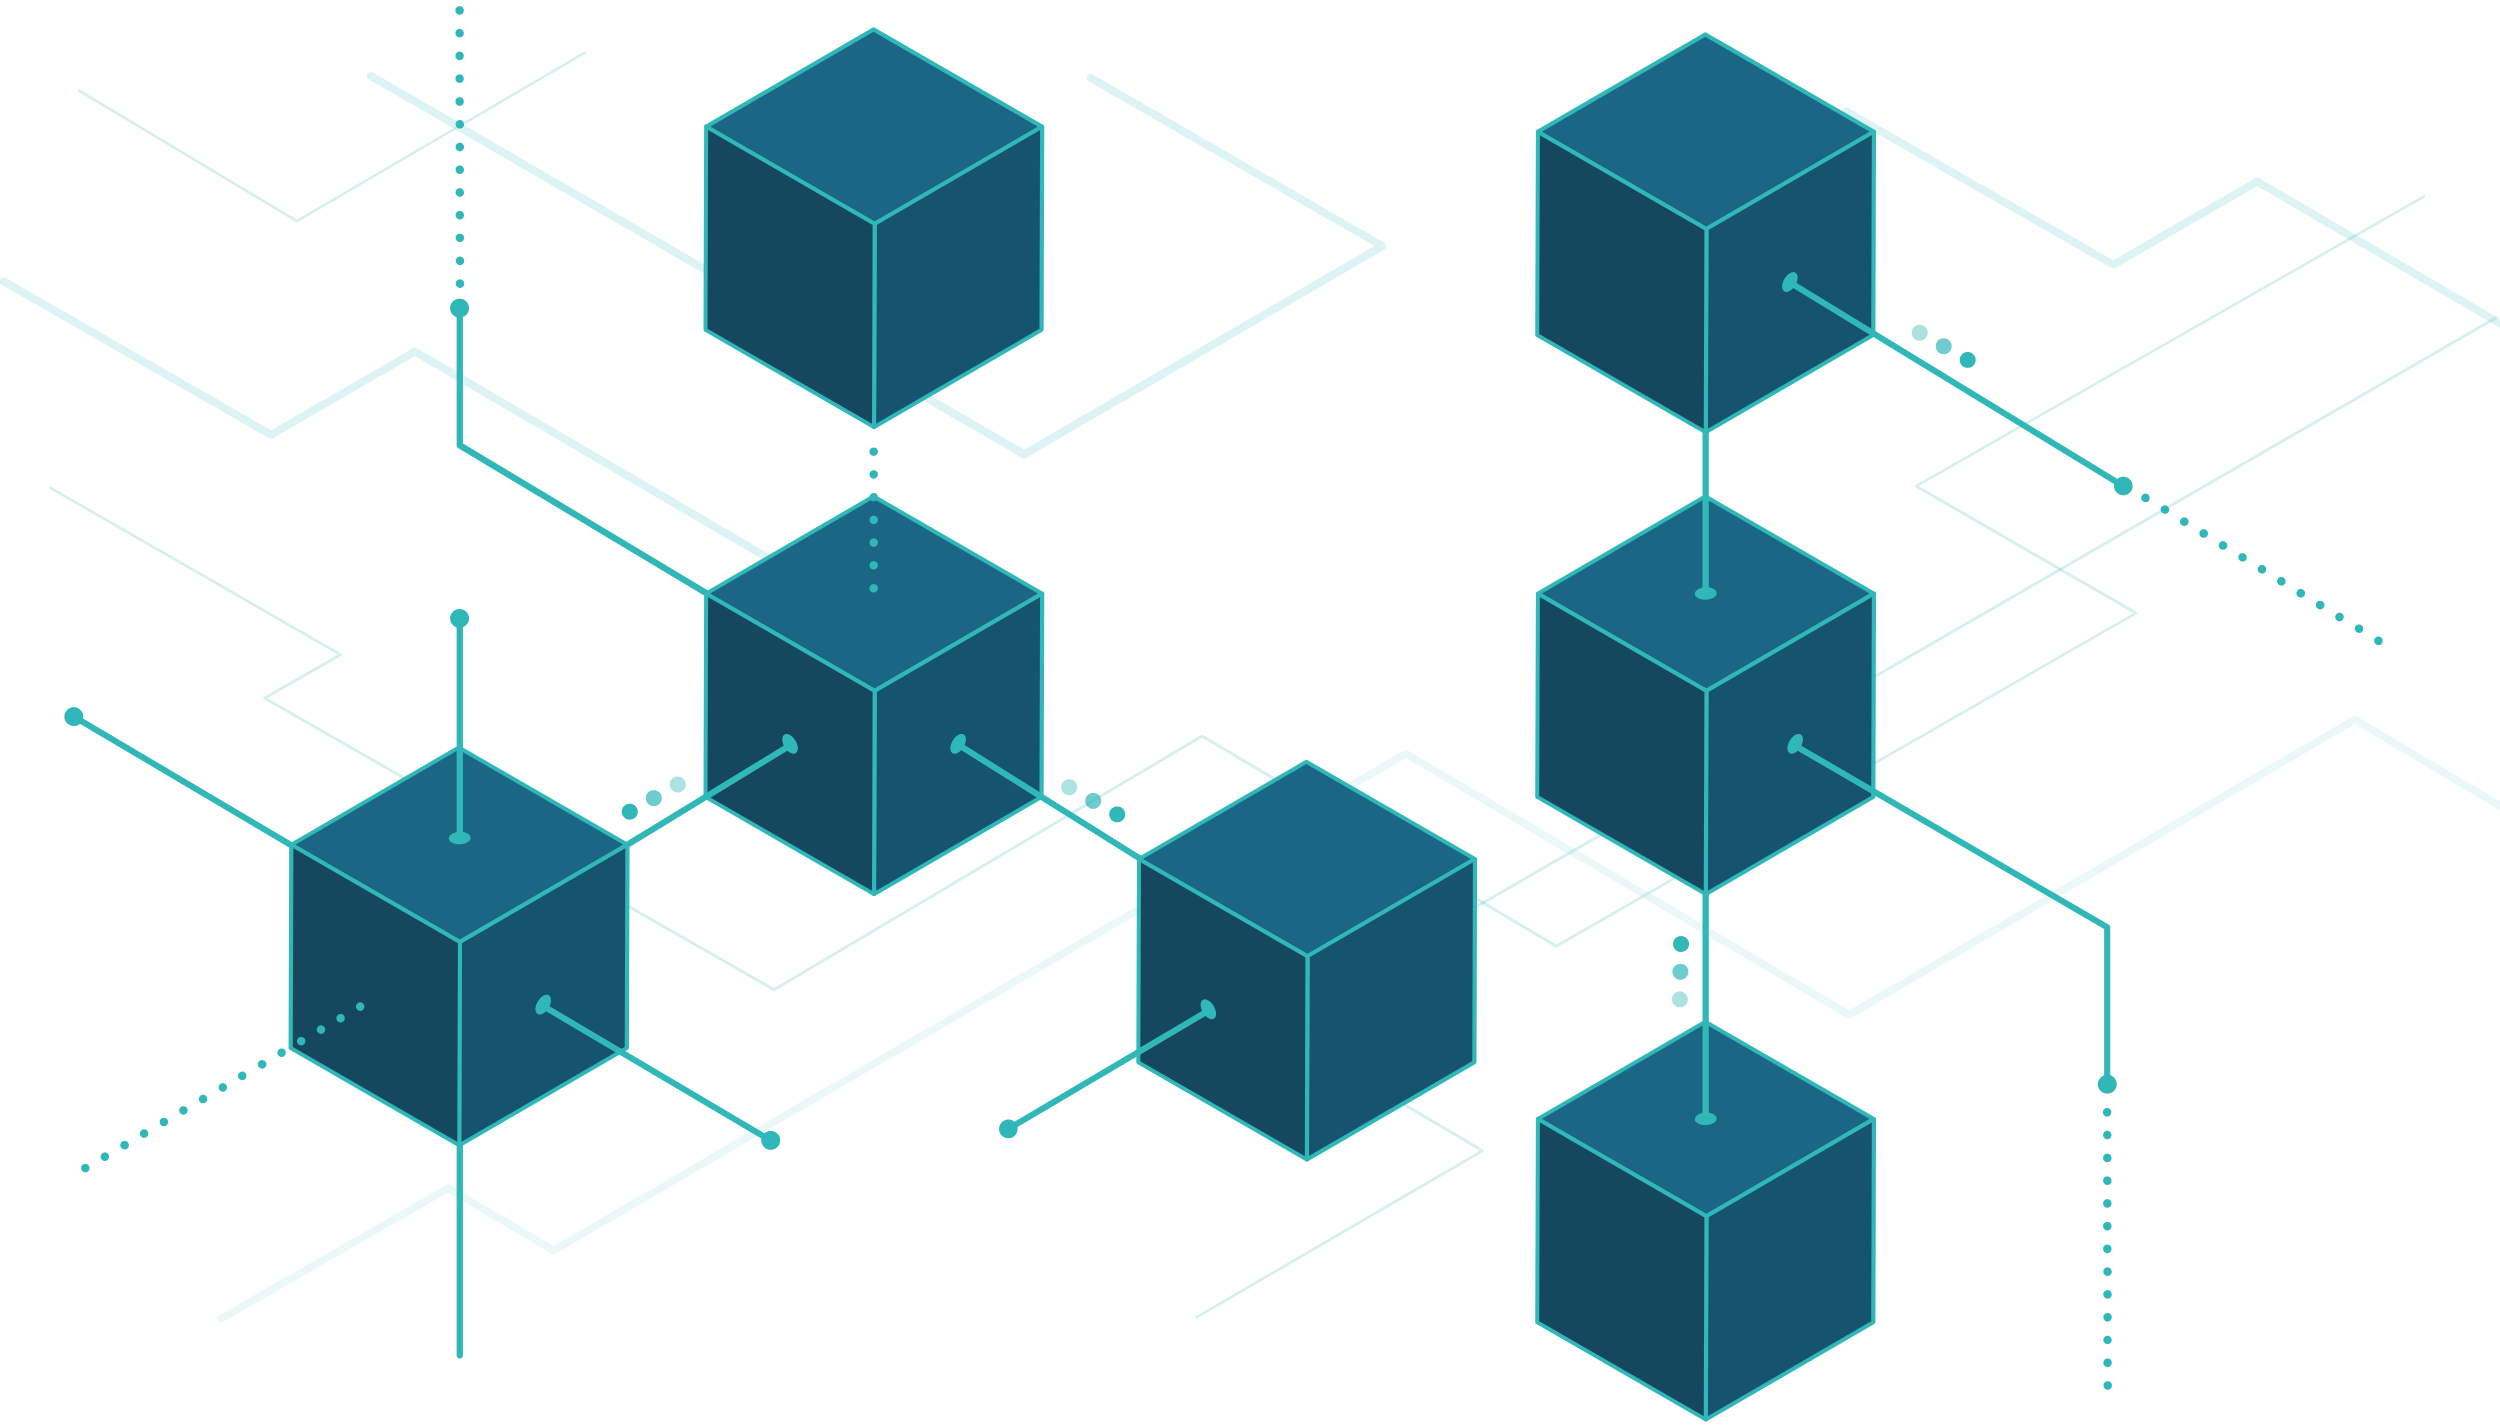 <svg width="359" height="205" viewBox="0 0 359 205" fill="none" xmlns="http://www.w3.org/2000/svg">
<g opacity="0.4">
<path opacity="0.4" d="M114.269 81.79L59.887 49.993C59.705 49.903 59.493 49.903 59.312 49.993L38.926 61.781L0.847 39.928C0.575 39.777 0.212 39.868 0.061 40.14C-0.091 40.412 0 40.774 0.272 40.925L38.624 62.93C38.806 63.02 39.017 63.02 39.199 62.93L59.584 51.142L113.694 82.788C113.785 82.848 113.875 82.879 113.996 82.879C114.178 82.879 114.39 82.788 114.48 82.607C114.632 82.304 114.541 81.942 114.269 81.79Z" fill="#30B7B8"/>
</g>
<g opacity="0.4">
<path opacity="0.5" d="M347.977 28.049L275.085 69.64C275.024 69.67 274.994 69.731 274.994 69.821C274.994 69.882 275.024 69.972 275.085 70.003L306.329 88.047L223.486 135.622L172.733 105.518C172.673 105.487 172.582 105.487 172.522 105.518L111.153 141.879L38.412 100.258L48.998 94.183C49.059 94.153 49.089 94.092 49.089 94.002C49.089 93.941 49.059 93.851 48.998 93.82L7.38 69.912C7.289 69.852 7.168 69.882 7.108 69.972C7.047 70.063 7.077 70.184 7.168 70.244L48.484 94.002L37.898 100.077C37.837 100.107 37.807 100.168 37.807 100.258C37.807 100.319 37.837 100.41 37.898 100.44L111.062 142.302C111.093 142.332 111.123 142.332 111.153 142.332C111.183 142.332 111.214 142.332 111.244 142.302L172.612 105.941L223.365 136.046C223.425 136.076 223.516 136.076 223.576 136.046L306.813 88.198C306.873 88.168 306.904 88.108 306.904 88.017C306.904 87.957 306.873 87.866 306.813 87.836L275.569 69.791L348.159 28.382C348.249 28.322 348.28 28.201 348.249 28.11C348.189 28.019 348.068 27.989 347.977 28.049Z" fill="#30B7B8"/>
</g>
<path d="M105.164 87.866C105.074 87.866 105.013 87.836 104.922 87.805L65.784 64.35C65.663 64.26 65.573 64.109 65.573 63.957V44.16C65.573 43.918 65.784 43.706 66.026 43.706C66.268 43.706 66.48 43.918 66.48 44.16V63.685L105.376 87.02C105.588 87.141 105.648 87.412 105.527 87.624C105.467 87.775 105.316 87.866 105.164 87.866Z" fill="#30B7B8"/>
<path d="M67.357 44.25C67.357 43.495 66.752 42.89 65.996 42.89C65.24 42.89 64.635 43.495 64.635 44.25C64.635 45.006 65.24 45.61 65.996 45.61C66.752 45.61 67.357 45.006 67.357 44.25Z" fill="#30B7B8"/>
<g opacity="0.3">
<path opacity="0.3" d="M383.728 129.759L338.45 102.858C338.268 102.737 338.057 102.737 337.875 102.858L265.527 145.083L202.162 107.754C201.981 107.664 201.769 107.664 201.588 107.754L79.486 178.936L64.665 170.14C64.484 170.049 64.272 170.019 64.091 170.14L31.456 188.88C31.183 189.031 31.093 189.394 31.244 189.666C31.334 189.847 31.546 189.938 31.728 189.938C31.818 189.938 31.909 189.907 32 189.847L64.363 171.258L79.183 180.054C79.365 180.175 79.576 180.175 79.758 180.054L201.86 108.873L265.255 146.231C265.437 146.322 265.648 146.322 265.83 146.231L338.147 104.006L383.153 130.756C383.425 130.907 383.788 130.816 383.939 130.544C384.091 130.272 384 129.91 383.728 129.759Z" fill="#30B7B8"/>
</g>
<g opacity="0.4">
<path opacity="0.5" d="M358.291 45.459L182.321 147.108C182.261 147.138 182.231 147.199 182.231 147.289C182.231 147.35 182.261 147.441 182.321 147.471L212.476 165.243L171.705 189.001C171.615 189.061 171.584 189.182 171.645 189.273C171.675 189.333 171.766 189.363 171.826 189.363C171.856 189.363 171.887 189.363 171.917 189.333L212.991 165.425C213.051 165.395 213.081 165.334 213.081 165.243C213.081 165.183 213.051 165.092 212.991 165.062L182.836 147.289L358.503 45.822C358.594 45.762 358.624 45.641 358.563 45.55C358.533 45.429 358.412 45.399 358.291 45.459Z" fill="#30B7B8"/>
</g>
<g opacity="0.4">
<path opacity="0.4" d="M198.775 34.85L156.885 10.67C156.613 10.519 156.25 10.609 156.098 10.881C155.947 11.153 156.038 11.516 156.31 11.667L197.354 35.334L147.085 64.562L53.535 10.398C53.263 10.247 52.9 10.337 52.749 10.609C52.597 10.881 52.688 11.244 52.96 11.395L146.783 65.771C146.873 65.832 146.964 65.862 147.055 65.862C147.146 65.862 147.267 65.832 147.327 65.771L198.745 35.878C198.926 35.787 199.017 35.576 199.017 35.394C199.078 35.153 198.957 34.941 198.775 34.85Z" fill="#30B7B8"/>
</g>
<path d="M49.301 125.285L10.768 102.495C10.556 102.374 10.284 102.435 10.163 102.646C10.042 102.858 10.102 103.13 10.314 103.251L48.847 126.041C48.907 126.071 48.998 126.101 49.089 126.101C49.24 126.101 49.392 126.011 49.482 125.89C49.573 125.678 49.512 125.406 49.301 125.285Z" fill="#30B7B8"/>
<path d="M11.282 101.74C10.647 101.347 9.8 101.558 9.437 102.223C9.044 102.858 9.255 103.704 9.921 104.067C10.556 104.46 11.403 104.248 11.766 103.583C12.159 102.949 11.947 102.133 11.282 101.74Z" fill="#30B7B8"/>
<path d="M101.384 85.236L125.581 99.2L149.657 85.236L125.43 71.272L101.384 85.236Z" fill="#1B6684"/>
<path d="M149.779 84.994L125.583 71.03C125.492 70.97 125.371 70.97 125.31 71.03L101.265 84.994C101.174 85.055 101.114 85.145 101.114 85.236C101.114 85.327 101.174 85.418 101.265 85.478L125.462 99.442C125.492 99.472 125.552 99.472 125.613 99.472C125.673 99.472 125.704 99.472 125.764 99.442L149.809 85.478C149.9 85.418 149.961 85.327 149.961 85.236C149.93 85.145 149.87 85.055 149.779 84.994ZM125.583 98.868L101.961 85.236L125.431 71.605L149.053 85.236L125.583 98.868Z" fill="#30B7B8"/>
<path d="M125.52 128.398L149.565 114.434L149.656 85.236L125.581 99.2L125.52 128.398Z" fill="#16536E"/>
<path d="M149.777 84.994C149.687 84.934 149.566 84.934 149.505 84.994L125.46 98.959C125.369 99.019 125.309 99.11 125.309 99.2L125.218 128.398C125.218 128.489 125.278 128.61 125.369 128.64C125.399 128.67 125.46 128.67 125.52 128.67C125.581 128.67 125.611 128.67 125.671 128.64L149.717 114.676C149.808 114.615 149.868 114.525 149.868 114.434L149.959 85.236C149.929 85.145 149.868 85.055 149.777 84.994ZM149.263 114.283L125.792 127.915L125.883 99.382L149.354 85.75L149.263 114.283Z" fill="#30B7B8"/>
<path d="M101.293 114.434L125.52 128.398L125.58 99.2L101.384 85.236L101.293 114.434Z" fill="#15475E"/>
<path d="M125.732 98.959L101.535 84.994C101.444 84.934 101.323 84.934 101.263 84.994C101.172 85.055 101.112 85.145 101.112 85.236L101.021 114.434C101.021 114.525 101.081 114.646 101.172 114.676L125.369 128.64C125.399 128.67 125.46 128.67 125.52 128.67C125.581 128.67 125.611 128.67 125.671 128.64C125.762 128.58 125.822 128.489 125.822 128.398L125.913 99.2C125.883 99.11 125.822 99.019 125.732 98.959ZM125.218 127.915L101.596 114.283L101.686 85.75L125.308 99.382L125.218 127.915Z" fill="#30B7B8"/>
<path d="M66.026 149.738C65.784 149.738 65.573 149.949 65.573 150.191V194.653C65.573 194.895 65.784 195.106 66.026 195.106C66.268 195.106 66.48 194.895 66.48 194.653V150.191C66.48 149.919 66.268 149.738 66.026 149.738Z" fill="#30B7B8"/>
<path d="M113.21 106.666L82.39 125.467C82.178 125.588 82.117 125.86 82.238 126.071C82.329 126.222 82.48 126.283 82.632 126.283C82.722 126.283 82.783 126.253 82.874 126.222L113.694 107.422C113.906 107.301 113.966 107.029 113.845 106.817C113.694 106.606 113.422 106.515 113.21 106.666Z" fill="#30B7B8"/>
<path d="M166.836 124.741L137.951 106.636C137.74 106.515 137.467 106.576 137.346 106.787C137.225 106.999 137.286 107.271 137.498 107.392L166.382 125.497C166.443 125.557 166.533 125.557 166.624 125.557C166.775 125.557 166.927 125.497 167.017 125.346C167.108 125.134 167.048 124.862 166.836 124.741Z" fill="#30B7B8"/>
<path d="M41.8 121.296L66.027 135.26L90.072 121.296L65.875 107.331L41.8 121.296Z" fill="#1B6684"/>
<path d="M90.224 121.054L66.027 107.09C65.937 107.029 65.816 107.029 65.755 107.09L41.71 121.054C41.619 121.114 41.559 121.205 41.559 121.296C41.559 121.386 41.619 121.477 41.71 121.537L65.906 135.502C65.937 135.532 65.997 135.532 66.058 135.532C66.118 135.532 66.148 135.532 66.209 135.502L90.254 121.537C90.345 121.477 90.406 121.386 90.406 121.296C90.345 121.205 90.315 121.114 90.224 121.054ZM66.027 134.927L42.406 121.296L65.876 107.664L89.498 121.296L66.027 134.927Z" fill="#30B7B8"/>
<path d="M65.936 164.488L89.981 150.493L90.072 121.295L66.027 135.26L65.936 164.488Z" fill="#16536E"/>
<path d="M90.224 121.054C90.133 120.993 90.012 120.993 89.951 121.054L65.906 135.018C65.815 135.078 65.755 135.169 65.755 135.26L65.664 164.458C65.664 164.548 65.725 164.669 65.815 164.699C65.846 164.73 65.906 164.73 65.966 164.73C66.027 164.73 66.057 164.73 66.118 164.699L90.163 150.735C90.254 150.675 90.314 150.584 90.314 150.493L90.405 121.295C90.345 121.205 90.314 121.114 90.224 121.054ZM89.709 150.342L66.239 163.974L66.329 135.441L89.8 121.809L89.709 150.342Z" fill="#30B7B8"/>
<path d="M41.739 150.493L65.936 164.488L66.027 135.26L41.8 121.295L41.739 150.493Z" fill="#15475E"/>
<path d="M66.148 135.018L41.951 121.054C41.861 120.993 41.739 120.993 41.679 121.054C41.588 121.114 41.528 121.205 41.528 121.295L41.437 150.493C41.437 150.584 41.498 150.705 41.588 150.735L65.785 164.699C65.815 164.73 65.876 164.73 65.936 164.73C65.997 164.73 66.027 164.73 66.087 164.699C66.178 164.639 66.239 164.548 66.239 164.458L66.329 135.26C66.299 135.169 66.239 135.078 66.148 135.018ZM65.664 163.974L42.042 150.342L42.133 121.809L65.755 135.441L65.664 163.974Z" fill="#30B7B8"/>
<path d="M163.539 123.351L187.736 137.315L211.781 123.351L187.584 109.386L163.539 123.351Z" fill="#1B6684"/>
<path d="M211.934 123.109L187.737 109.145C187.647 109.084 187.526 109.084 187.465 109.145L163.42 123.109C163.329 123.169 163.269 123.26 163.269 123.351C163.269 123.441 163.329 123.532 163.42 123.593L187.616 137.557C187.647 137.587 187.707 137.587 187.768 137.587C187.828 137.587 187.858 137.587 187.919 137.557L211.964 123.593C212.055 123.532 212.115 123.441 212.115 123.351C212.085 123.23 212.025 123.139 211.934 123.109ZM187.737 136.982L164.115 123.351L187.586 109.719L211.208 123.351L187.737 136.982Z" fill="#30B7B8"/>
<path d="M187.645 166.513L211.72 152.549L211.781 123.351L187.735 137.315L187.645 166.513Z" fill="#16536E"/>
<path d="M211.932 123.109C211.841 123.048 211.72 123.048 211.66 123.109L187.615 137.073C187.524 137.133 187.463 137.224 187.463 137.315L187.373 166.513C187.373 166.603 187.433 166.724 187.524 166.755C187.554 166.785 187.615 166.785 187.675 166.785C187.736 166.785 187.766 166.785 187.826 166.755L211.872 152.79C211.962 152.73 212.023 152.639 212.023 152.549L212.114 123.351C212.083 123.23 212.023 123.139 211.932 123.109ZM211.418 152.367L187.947 165.999L188.038 137.466L211.509 123.834L211.418 152.367Z" fill="#30B7B8"/>
<path d="M163.448 152.549L187.644 166.513L187.735 137.315L163.538 123.351L163.448 152.549Z" fill="#15475E"/>
<path d="M187.887 137.073L163.69 123.109C163.599 123.048 163.478 123.048 163.418 123.109C163.327 123.169 163.267 123.26 163.267 123.351L163.176 152.549C163.176 152.639 163.236 152.76 163.327 152.79L187.524 166.755C187.554 166.785 187.614 166.785 187.675 166.785C187.735 166.785 187.766 166.785 187.826 166.755C187.917 166.694 187.977 166.603 187.977 166.513L188.068 137.315C188.038 137.194 187.977 137.103 187.887 137.073ZM187.372 166.029L163.75 152.397L163.841 123.864L187.463 137.496L187.372 166.029Z" fill="#30B7B8"/>
<path d="M20.386 162.251C20.083 162.433 19.993 162.795 20.174 163.098C20.295 163.279 20.507 163.4 20.688 163.4C20.779 163.4 20.9 163.37 20.991 163.309C21.293 163.128 21.384 162.765 21.203 162.463C21.051 162.161 20.688 162.07 20.386 162.251Z" fill="#30B7B8"/>
<path d="M26.042 158.926C25.74 159.108 25.649 159.47 25.83 159.773C25.951 159.954 26.163 160.075 26.345 160.075C26.435 160.075 26.556 160.045 26.647 159.984C26.95 159.803 27.04 159.44 26.859 159.138C26.707 158.866 26.345 158.775 26.042 158.926Z" fill="#30B7B8"/>
<path d="M28.855 157.294C28.552 157.476 28.461 157.838 28.643 158.141C28.764 158.322 28.976 158.443 29.157 158.443C29.248 158.443 29.369 158.413 29.46 158.352C29.762 158.171 29.853 157.808 29.671 157.506C29.52 157.204 29.157 157.113 28.855 157.294Z" fill="#30B7B8"/>
<path d="M17.573 163.914C17.27 164.095 17.18 164.458 17.361 164.76C17.482 164.941 17.694 165.062 17.906 165.062C17.996 165.062 18.117 165.032 18.208 164.972C18.511 164.79 18.601 164.427 18.42 164.125C18.238 163.823 17.875 163.732 17.573 163.914Z" fill="#30B7B8"/>
<path d="M11.947 167.208C11.645 167.389 11.554 167.752 11.736 168.054C11.857 168.236 12.068 168.357 12.25 168.357C12.341 168.357 12.462 168.326 12.552 168.266C12.855 168.085 12.945 167.722 12.764 167.42C12.613 167.148 12.25 167.057 11.947 167.208Z" fill="#30B7B8"/>
<path d="M14.76 165.576C14.458 165.757 14.367 166.12 14.549 166.422C14.67 166.604 14.881 166.725 15.063 166.725C15.154 166.725 15.275 166.694 15.365 166.634C15.668 166.452 15.758 166.09 15.577 165.788C15.426 165.485 15.033 165.395 14.76 165.576Z" fill="#30B7B8"/>
<path d="M31.698 155.632C31.395 155.813 31.305 156.176 31.486 156.478C31.607 156.66 31.819 156.78 32 156.78C32.091 156.78 32.212 156.75 32.303 156.69C32.605 156.508 32.696 156.146 32.514 155.843C32.363 155.541 31.97 155.451 31.698 155.632Z" fill="#30B7B8"/>
<path d="M23.229 160.589C22.927 160.77 22.836 161.133 23.017 161.435C23.138 161.616 23.35 161.737 23.532 161.737C23.622 161.737 23.743 161.707 23.834 161.647C24.137 161.465 24.227 161.102 24.046 160.8C23.895 160.528 23.501 160.407 23.229 160.589Z" fill="#30B7B8"/>
<path d="M34.481 153.97C34.178 154.151 34.087 154.514 34.269 154.816C34.39 154.997 34.602 155.118 34.783 155.118C34.874 155.118 34.995 155.088 35.086 155.027C35.388 154.846 35.479 154.483 35.297 154.181C35.176 153.879 34.783 153.788 34.481 153.97Z" fill="#30B7B8"/>
<path d="M48.605 145.688C48.303 145.869 48.212 146.232 48.393 146.534C48.514 146.715 48.726 146.836 48.908 146.836C48.998 146.836 49.119 146.806 49.21 146.745C49.513 146.564 49.603 146.201 49.422 145.899C49.27 145.597 48.877 145.506 48.605 145.688Z" fill="#30B7B8"/>
<path d="M51.418 144.025C51.116 144.207 51.025 144.569 51.206 144.871C51.327 145.053 51.539 145.174 51.721 145.174C51.811 145.174 51.932 145.144 52.023 145.083C52.325 144.902 52.416 144.539 52.235 144.237C52.084 143.934 51.721 143.844 51.418 144.025Z" fill="#30B7B8"/>
<path d="M45.793 147.32C45.49 147.501 45.399 147.864 45.581 148.166C45.702 148.348 45.914 148.468 46.095 148.468C46.186 148.468 46.307 148.438 46.398 148.378C46.7 148.196 46.791 147.834 46.609 147.531C46.458 147.259 46.065 147.169 45.793 147.32Z" fill="#30B7B8"/>
<path d="M37.324 152.307C37.021 152.488 36.931 152.851 37.112 153.153C37.233 153.335 37.445 153.455 37.657 153.455C37.747 153.455 37.868 153.425 37.959 153.365C38.261 153.183 38.352 152.821 38.171 152.519C37.989 152.246 37.626 152.126 37.324 152.307Z" fill="#30B7B8"/>
<path d="M42.949 148.982C42.647 149.164 42.556 149.526 42.738 149.829C42.859 150.01 43.07 150.131 43.252 150.131C43.343 150.131 43.464 150.101 43.554 150.04C43.857 149.859 43.947 149.496 43.766 149.194C43.615 148.922 43.252 148.831 42.949 148.982Z" fill="#30B7B8"/>
<path d="M40.136 150.645C39.834 150.826 39.743 151.189 39.925 151.491C40.046 151.672 40.257 151.793 40.439 151.793C40.53 151.793 40.651 151.763 40.741 151.702C41.044 151.521 41.135 151.158 40.953 150.856C40.802 150.584 40.439 150.463 40.136 150.645Z" fill="#30B7B8"/>
<path d="M125.459 77.317C125.127 77.317 124.854 77.589 124.854 77.922C124.854 78.254 125.127 78.526 125.459 78.526C125.792 78.526 126.064 78.254 126.064 77.922C126.095 77.589 125.822 77.317 125.459 77.317Z" fill="#30B7B8"/>
<path d="M125.459 74.053C125.127 74.053 124.854 74.325 124.854 74.657C124.854 74.99 125.127 75.262 125.459 75.262C125.792 75.262 126.064 74.99 126.064 74.657C126.095 74.325 125.822 74.053 125.459 74.053Z" fill="#30B7B8"/>
<path d="M125.459 80.582C125.127 80.582 124.854 80.854 124.854 81.186C124.854 81.519 125.127 81.791 125.459 81.791C125.792 81.791 126.064 81.519 126.064 81.186C126.095 80.854 125.822 80.582 125.459 80.582Z" fill="#30B7B8"/>
<path d="M125.459 83.876C125.127 83.876 124.854 84.148 124.854 84.481C124.854 84.813 125.127 85.085 125.459 85.085C125.792 85.085 126.064 84.813 126.064 84.481C126.095 84.148 125.822 83.876 125.459 83.876Z" fill="#30B7B8"/>
<path d="M125.459 64.26C125.127 64.26 124.854 64.532 124.854 64.864C124.854 65.197 125.127 65.469 125.459 65.469C125.792 65.469 126.064 65.197 126.064 64.864C126.095 64.532 125.822 64.26 125.459 64.26Z" fill="#30B7B8"/>
<path d="M125.459 70.789C125.127 70.789 124.854 71.061 124.854 71.393C124.854 71.726 125.127 71.998 125.459 71.998C125.792 71.998 126.064 71.726 126.064 71.393C126.095 71.061 125.822 70.789 125.459 70.789Z" fill="#30B7B8"/>
<path d="M125.459 67.524C125.127 67.524 124.854 67.796 124.854 68.129C124.854 68.461 125.127 68.733 125.459 68.733C125.792 68.733 126.064 68.461 126.064 68.129C126.095 67.796 125.822 67.524 125.459 67.524Z" fill="#30B7B8"/>
<path d="M101.384 18.166L125.581 32.13L149.657 18.166L125.43 4.202L101.384 18.166Z" fill="#1B6684"/>
<path d="M149.779 17.924L125.583 3.96C125.492 3.899 125.371 3.899 125.31 3.96L101.265 17.924C101.174 17.985 101.114 18.075 101.114 18.166C101.114 18.257 101.174 18.347 101.265 18.408L125.462 32.372C125.492 32.402 125.552 32.402 125.613 32.402C125.673 32.402 125.704 32.402 125.764 32.372L149.809 18.408C149.9 18.347 149.961 18.257 149.961 18.166C149.93 18.075 149.87 17.985 149.779 17.924ZM125.583 31.828L101.961 18.196L125.431 4.564L149.053 18.196L125.583 31.828Z" fill="#30B7B8"/>
<path d="M125.52 61.358L149.565 47.394L149.656 18.166L125.581 32.13L125.52 61.358Z" fill="#16536E"/>
<path d="M149.777 17.924C149.687 17.863 149.566 17.863 149.505 17.924L125.46 31.888C125.369 31.949 125.309 32.039 125.309 32.13L125.218 61.328C125.218 61.419 125.278 61.539 125.369 61.57C125.399 61.6 125.46 61.6 125.52 61.6C125.581 61.6 125.611 61.6 125.671 61.57L149.717 47.605C149.808 47.545 149.868 47.454 149.868 47.364L149.959 18.166C149.929 18.075 149.868 17.985 149.777 17.924ZM149.263 47.213L125.792 60.844L125.883 32.311L149.354 18.68L149.263 47.213Z" fill="#30B7B8"/>
<path d="M101.293 47.394L125.52 61.358L125.58 32.13L101.384 18.166L101.293 47.394Z" fill="#15475E"/>
<path d="M125.732 31.888L101.535 17.924C101.444 17.863 101.323 17.863 101.263 17.924C101.172 17.985 101.112 18.075 101.112 18.166L101.021 47.364C101.021 47.454 101.081 47.575 101.172 47.605L125.369 61.57C125.399 61.6 125.46 61.6 125.52 61.6C125.581 61.6 125.611 61.6 125.671 61.57C125.762 61.509 125.822 61.419 125.822 61.328L125.913 32.13C125.883 32.039 125.822 31.949 125.732 31.888ZM125.218 60.844L101.596 47.213L101.686 18.68L125.308 32.311L125.218 60.844Z" fill="#30B7B8"/>
<path d="M220.825 160.68L245.052 174.644L269.097 160.68L244.87 146.715L220.825 160.68Z" fill="#1B6684"/>
<path d="M269.22 160.438L245.023 146.473C244.932 146.413 244.811 146.413 244.751 146.473L220.705 160.438C220.615 160.498 220.554 160.589 220.554 160.679C220.554 160.77 220.615 160.861 220.705 160.921L244.902 174.885C244.932 174.916 244.993 174.916 245.053 174.916C245.114 174.916 245.144 174.916 245.204 174.885L269.25 160.921C269.341 160.861 269.401 160.77 269.401 160.679C269.371 160.589 269.31 160.498 269.22 160.438ZM245.023 174.311L221.401 160.679L244.872 147.048L268.494 160.679L245.023 174.311Z" fill="#30B7B8"/>
<path d="M244.96 203.841L269.006 189.877L269.097 160.679L245.051 174.643L244.96 203.841Z" fill="#16536E"/>
<path d="M269.218 160.437C269.127 160.377 269.006 160.377 268.946 160.437L244.9 174.402C244.809 174.462 244.749 174.553 244.749 174.643L244.658 203.841C244.658 203.932 244.719 204.053 244.809 204.083C244.84 204.113 244.9 204.113 244.961 204.113C245.021 204.113 245.051 204.113 245.112 204.083L269.157 190.119C269.248 190.058 269.309 189.968 269.309 189.877L269.399 160.679C269.369 160.589 269.308 160.498 269.218 160.437ZM268.704 189.726L245.233 203.358L245.324 174.825L268.794 161.193L268.704 189.726Z" fill="#30B7B8"/>
<path d="M220.733 189.877L244.96 203.841L245.051 174.643L220.824 160.679L220.733 189.877Z" fill="#15475E"/>
<path d="M245.172 174.402L220.976 160.437C220.885 160.377 220.764 160.377 220.703 160.437C220.613 160.498 220.552 160.589 220.552 160.679L220.461 189.877C220.461 189.968 220.522 190.089 220.613 190.119L244.809 204.083C244.84 204.113 244.9 204.113 244.961 204.113C245.021 204.113 245.051 204.113 245.112 204.083C245.202 204.023 245.263 203.932 245.263 203.841L245.354 174.643C245.323 174.553 245.263 174.462 245.172 174.402ZM244.658 203.358L221.036 189.726L221.127 161.193L244.749 174.825L244.658 203.358Z" fill="#30B7B8"/>
<path d="M244.93 109.538C244.688 109.538 244.477 109.749 244.477 109.991V160.407C244.477 160.649 244.688 160.861 244.93 160.861C245.172 160.861 245.384 160.649 245.384 160.407V109.991C245.354 109.749 245.172 109.538 244.93 109.538Z" fill="#30B7B8"/>
<path d="M220.825 85.236L245.052 99.2L269.097 85.236L244.87 71.272L220.825 85.236Z" fill="#1B6684"/>
<path d="M269.22 84.994L245.023 71.03C244.932 70.97 244.811 70.97 244.751 71.03L220.705 84.994C220.615 85.055 220.554 85.145 220.554 85.236C220.554 85.327 220.615 85.418 220.705 85.478L244.902 99.442C244.932 99.472 244.993 99.472 245.053 99.472C245.114 99.472 245.144 99.472 245.204 99.442L269.25 85.478C269.341 85.418 269.401 85.327 269.401 85.236C269.371 85.145 269.31 85.055 269.22 84.994ZM245.023 98.868L221.401 85.236L244.872 71.605L268.494 85.236L245.023 98.868Z" fill="#30B7B8"/>
<path d="M244.96 128.398L269.006 114.434L269.097 85.236L245.051 99.2L244.96 128.398Z" fill="#16536E"/>
<path d="M269.218 84.994C269.127 84.934 269.006 84.934 268.946 84.994L244.9 98.959C244.809 99.019 244.749 99.11 244.749 99.2L244.658 128.398C244.658 128.489 244.719 128.61 244.809 128.64C244.84 128.67 244.9 128.67 244.961 128.67C245.021 128.67 245.051 128.67 245.112 128.64L269.157 114.676C269.248 114.615 269.309 114.525 269.309 114.434L269.399 85.236C269.369 85.145 269.308 85.055 269.218 84.994ZM268.704 114.283L245.233 127.915L245.324 99.382L268.794 85.75L268.704 114.283Z" fill="#30B7B8"/>
<path d="M220.733 114.434L244.96 128.398L245.051 99.2L220.824 85.236L220.733 114.434Z" fill="#15475E"/>
<path d="M245.172 98.959L220.976 84.994C220.885 84.934 220.764 84.934 220.703 84.994C220.613 85.055 220.552 85.145 220.552 85.236L220.461 114.434C220.461 114.525 220.522 114.646 220.613 114.676L244.809 128.64C244.84 128.67 244.9 128.67 244.961 128.67C245.021 128.67 245.051 128.67 245.112 128.64C245.202 128.58 245.263 128.489 245.263 128.398L245.354 99.2C245.323 99.11 245.263 99.019 245.172 98.959ZM244.658 127.915L221.036 114.283L221.127 85.75L244.749 99.382L244.658 127.915Z" fill="#30B7B8"/>
<path d="M244.93 38.538C244.688 38.538 244.477 38.749 244.477 38.991V84.632C244.477 84.873 244.688 85.085 244.93 85.085C245.172 85.085 245.384 84.873 245.384 84.632V38.991C245.354 38.749 245.172 38.538 244.93 38.538Z" fill="#30B7B8"/>
<path d="M220.825 18.921L245.052 32.886L269.097 18.921L244.87 4.957L220.825 18.921Z" fill="#1B6684"/>
<path d="M269.22 18.649L245.023 4.685C244.932 4.625 244.811 4.625 244.751 4.685L220.705 18.649C220.615 18.71 220.554 18.8 220.554 18.891C220.554 18.982 220.615 19.072 220.705 19.133L244.902 33.097C244.932 33.127 244.993 33.127 245.053 33.127C245.114 33.127 245.144 33.127 245.204 33.097L269.25 19.133C269.341 19.072 269.401 18.982 269.401 18.891C269.371 18.8 269.31 18.71 269.22 18.649ZM245.023 32.553L221.401 18.921L244.872 5.29L268.494 18.921L245.023 32.553Z" fill="#30B7B8"/>
<path d="M244.96 62.083L269.006 48.119L269.097 18.921L245.051 32.885L244.96 62.083Z" fill="#16536E"/>
<path d="M269.218 18.649C269.127 18.589 269.006 18.589 268.946 18.649L244.9 32.613C244.809 32.674 244.749 32.764 244.749 32.855L244.658 62.053C244.658 62.144 244.719 62.265 244.809 62.295C244.84 62.325 244.9 62.325 244.961 62.325C245.021 62.325 245.051 62.325 245.112 62.295L269.157 48.331C269.248 48.27 269.309 48.179 269.309 48.089L269.399 18.891C269.369 18.8 269.308 18.709 269.218 18.649ZM268.704 47.938L245.233 61.569L245.324 33.036L268.794 19.405L268.704 47.938Z" fill="#30B7B8"/>
<path d="M220.733 48.119L244.96 62.083L245.051 32.885L220.824 18.921L220.733 48.119Z" fill="#15475E"/>
<path d="M245.172 32.644L220.976 18.679C220.885 18.619 220.764 18.619 220.703 18.679C220.613 18.74 220.552 18.831 220.552 18.921L220.461 48.119C220.461 48.21 220.522 48.331 220.613 48.361L244.809 62.325C244.84 62.355 244.9 62.355 244.961 62.355C245.021 62.355 245.051 62.355 245.112 62.325C245.202 62.265 245.263 62.174 245.263 62.083L245.354 32.885C245.323 32.764 245.263 32.674 245.172 32.644ZM244.658 61.6L221.036 47.968L221.127 19.435L244.749 33.067L244.658 61.6Z" fill="#30B7B8"/>
<path d="M305.18 69.459L257.331 40.23C257.119 40.109 256.847 40.17 256.726 40.381C256.605 40.593 256.666 40.865 256.877 40.986L304.726 70.214C304.787 70.244 304.877 70.275 304.968 70.275C305.119 70.275 305.271 70.184 305.361 70.063C305.452 69.851 305.392 69.579 305.18 69.459Z" fill="#30B7B8"/>
<path d="M305.604 68.642C304.968 68.249 304.152 68.461 303.758 69.096C303.365 69.731 303.577 70.547 304.212 70.939C304.847 71.332 305.664 71.121 306.057 70.486C306.42 69.851 306.239 69.035 305.604 68.642Z" fill="#30B7B8"/>
<path d="M316.764 76.078C316.461 75.897 316.098 75.987 315.917 76.29C315.735 76.592 315.826 76.954 316.129 77.136C316.219 77.196 316.34 77.227 316.461 77.227C316.673 77.227 316.854 77.136 316.975 76.924C317.157 76.652 317.066 76.259 316.764 76.078Z" fill="#30B7B8"/>
<path d="M322.359 79.524C322.057 79.342 321.694 79.433 321.513 79.705C321.331 79.977 321.422 80.37 321.724 80.551C321.815 80.612 321.936 80.642 322.057 80.642C322.269 80.642 322.45 80.551 322.571 80.34C322.722 80.068 322.632 79.705 322.359 79.524Z" fill="#30B7B8"/>
<path d="M319.546 77.801C319.244 77.62 318.881 77.71 318.7 78.012C318.518 78.315 318.609 78.677 318.911 78.859C319.002 78.919 319.123 78.949 319.244 78.949C319.456 78.949 319.637 78.859 319.758 78.647C319.94 78.345 319.849 77.982 319.546 77.801Z" fill="#30B7B8"/>
<path d="M313.981 74.385C313.679 74.204 313.316 74.294 313.135 74.597C312.953 74.899 313.044 75.262 313.346 75.443C313.437 75.503 313.558 75.534 313.679 75.534C313.891 75.534 314.072 75.443 314.193 75.231C314.375 74.929 314.284 74.566 313.981 74.385Z" fill="#30B7B8"/>
<path d="M311.199 72.662C310.896 72.481 310.533 72.572 310.352 72.844C310.17 73.116 310.261 73.509 310.564 73.69C310.654 73.751 310.775 73.781 310.896 73.781C311.108 73.781 311.29 73.69 311.41 73.479C311.592 73.237 311.501 72.844 311.199 72.662Z" fill="#30B7B8"/>
<path d="M308.416 70.97C308.114 70.788 307.751 70.879 307.569 71.181C307.388 71.484 307.478 71.846 307.781 72.028C307.872 72.088 307.993 72.118 308.114 72.118C308.325 72.118 308.507 72.028 308.628 71.816C308.779 71.514 308.688 71.121 308.416 70.97Z" fill="#30B7B8"/>
<path d="M339.085 89.77C338.783 89.589 338.42 89.68 338.239 89.951C338.057 90.224 338.148 90.616 338.45 90.798C338.541 90.858 338.662 90.888 338.783 90.888C338.995 90.888 339.176 90.798 339.297 90.586C339.448 90.344 339.358 89.951 339.085 89.77Z" fill="#30B7B8"/>
<path d="M336.272 88.077C335.97 87.896 335.607 87.987 335.426 88.289C335.244 88.591 335.335 88.954 335.637 89.135C335.728 89.196 335.849 89.226 335.94 89.226C336.151 89.226 336.333 89.135 336.454 88.924C336.666 88.621 336.575 88.259 336.272 88.077Z" fill="#30B7B8"/>
<path d="M341.868 91.493C341.565 91.312 341.202 91.402 341.021 91.704C340.839 92.007 340.93 92.37 341.233 92.551C341.323 92.611 341.444 92.641 341.565 92.641C341.777 92.641 341.958 92.551 342.079 92.339C342.231 92.037 342.14 91.674 341.868 91.493Z" fill="#30B7B8"/>
<path d="M333.49 86.355C333.187 86.173 332.824 86.264 332.643 86.566C332.461 86.868 332.552 87.231 332.855 87.412C332.945 87.473 333.066 87.503 333.187 87.503C333.399 87.503 333.581 87.412 333.702 87.201C333.883 86.929 333.792 86.536 333.49 86.355Z" fill="#30B7B8"/>
<path d="M325.142 81.216C324.84 81.035 324.477 81.126 324.295 81.428C324.114 81.73 324.205 82.093 324.507 82.274C324.598 82.335 324.719 82.365 324.84 82.365C325.051 82.365 325.233 82.274 325.354 82.063C325.505 81.791 325.414 81.398 325.142 81.216Z" fill="#30B7B8"/>
<path d="M327.924 82.939C327.622 82.758 327.259 82.848 327.077 83.151C326.896 83.453 326.987 83.816 327.289 83.997C327.38 84.057 327.501 84.088 327.622 84.088C327.834 84.088 328.015 83.997 328.136 83.785C328.287 83.483 328.197 83.12 327.924 82.939Z" fill="#30B7B8"/>
<path d="M330.707 84.662C330.405 84.481 330.042 84.571 329.86 84.874C329.679 85.176 329.769 85.538 330.072 85.72C330.163 85.78 330.284 85.811 330.405 85.811C330.616 85.811 330.798 85.72 330.919 85.508C331.1 85.206 331.01 84.813 330.707 84.662Z" fill="#30B7B8"/>
<g opacity="0.4">
<path opacity="0.4" d="M378.828 57.368L324.416 25.571C324.235 25.48 324.023 25.48 323.841 25.571L303.456 37.359L265.407 15.506C265.134 15.355 264.771 15.445 264.62 15.717C264.469 15.989 264.56 16.352 264.832 16.503L303.184 38.508C303.365 38.598 303.577 38.598 303.758 38.508L324.144 26.72L378.253 58.366C378.344 58.426 378.435 58.456 378.556 58.456C378.737 58.456 378.949 58.366 379.04 58.184C379.191 57.882 379.1 57.52 378.828 57.368Z" fill="#30B7B8"/>
</g>
<g opacity="0.4">
<path opacity="0.5" d="M83.872 7.405L42.647 31.526L11.463 12.846C11.373 12.786 11.252 12.816 11.191 12.906C11.131 12.997 11.161 13.118 11.252 13.179L42.526 31.918C42.556 31.949 42.586 31.949 42.617 31.949C42.647 31.949 42.677 31.949 42.707 31.918L84.053 7.738C84.144 7.678 84.174 7.557 84.114 7.466C84.083 7.375 83.962 7.345 83.872 7.405Z" fill="#30B7B8"/>
</g>
<path opacity="0.4" d="M154.102 112.046C153.558 111.744 152.832 111.926 152.529 112.47C152.227 113.014 152.409 113.739 152.953 114.041C153.497 114.344 154.223 114.162 154.526 113.618C154.858 113.044 154.647 112.349 154.102 112.046Z" fill="#30B7B8"/>
<path opacity="0.7" d="M157.55 114.011C157.006 113.709 156.28 113.89 155.977 114.434C155.675 114.978 155.856 115.704 156.401 116.006C156.945 116.308 157.671 116.127 157.973 115.583C158.306 115.009 158.125 114.313 157.55 114.011Z" fill="#30B7B8"/>
<path d="M160.998 115.946C160.454 115.643 159.728 115.825 159.425 116.369C159.123 116.913 159.305 117.638 159.849 117.941C160.393 118.243 161.119 118.061 161.422 117.517C161.754 116.973 161.573 116.278 160.998 115.946Z" fill="#30B7B8"/>
<path opacity="0.4" d="M96.756 111.653C96.212 111.956 96 112.681 96.333 113.225C96.635 113.769 97.361 113.981 97.906 113.648C98.45 113.346 98.662 112.621 98.329 112.077C98.027 111.533 97.301 111.321 96.756 111.653Z" fill="#30B7B8"/>
<path opacity="0.7" d="M93.309 113.618C92.764 113.92 92.552 114.646 92.885 115.19C93.188 115.734 93.914 115.945 94.458 115.613C95.002 115.311 95.214 114.585 94.881 114.041C94.579 113.497 93.853 113.286 93.309 113.618Z" fill="#30B7B8"/>
<path d="M89.86 115.552C89.316 115.855 89.104 116.58 89.437 117.124C89.739 117.668 90.465 117.88 91.01 117.547C91.554 117.245 91.766 116.52 91.433 115.976C91.131 115.431 90.405 115.25 89.86 115.552Z" fill="#30B7B8"/>
<path opacity="0.4" d="M241.27 142.363C240.635 142.363 240.091 142.846 240.091 143.481C240.091 144.116 240.575 144.66 241.21 144.66C241.845 144.66 242.39 144.176 242.39 143.542C242.39 142.907 241.906 142.363 241.27 142.363Z" fill="#30B7B8"/>
<path opacity="0.7" d="M241.331 138.403C240.696 138.403 240.151 138.887 240.151 139.521C240.151 140.156 240.635 140.7 241.27 140.7C241.906 140.7 242.45 140.217 242.45 139.582C242.48 138.917 241.966 138.403 241.331 138.403Z" fill="#30B7B8"/>
<path d="M241.422 134.413C240.787 134.413 240.243 134.897 240.243 135.532C240.243 136.166 240.727 136.71 241.362 136.71C241.997 136.71 242.541 136.227 242.541 135.592C242.572 134.957 242.057 134.444 241.422 134.413Z" fill="#30B7B8"/>
<path opacity="0.4" d="M276.235 46.789C275.69 46.487 274.964 46.669 274.662 47.213C274.359 47.757 274.541 48.482 275.085 48.784C275.63 49.087 276.356 48.905 276.658 48.361C276.991 47.787 276.809 47.092 276.235 46.789Z" fill="#30B7B8"/>
<path opacity="0.7" d="M279.683 48.724C279.138 48.422 278.413 48.603 278.11 49.147C277.808 49.691 277.989 50.416 278.534 50.719C279.078 51.021 279.804 50.84 280.106 50.295C280.409 49.751 280.258 49.056 279.683 48.724Z" fill="#30B7B8"/>
<path d="M283.131 50.689C282.586 50.386 281.86 50.568 281.558 51.112C281.255 51.656 281.437 52.381 281.981 52.684C282.526 52.986 283.252 52.804 283.554 52.26C283.887 51.716 283.705 51.021 283.131 50.689Z" fill="#30B7B8"/>
<path d="M113.452 105.548C112.847 105.185 112.333 105.488 112.333 106.183C112.333 106.878 112.817 107.754 113.452 108.087C114.057 108.45 114.571 108.147 114.571 107.452C114.571 106.757 114.057 105.911 113.452 105.548Z" fill="#30B7B8"/>
<path d="M137.588 105.548C136.983 105.911 136.469 106.757 136.469 107.452C136.469 108.147 136.983 108.45 137.588 108.087C138.193 107.724 138.707 106.878 138.707 106.183C138.707 105.488 138.193 105.185 137.588 105.548Z" fill="#30B7B8"/>
<path d="M257.785 105.548C257.18 105.911 256.666 106.757 256.666 107.452C256.666 108.147 257.18 108.45 257.785 108.087C258.39 107.724 258.904 106.878 258.904 106.183C258.904 105.488 258.39 105.185 257.785 105.548Z" fill="#30B7B8"/>
<path d="M78.004 142.997C77.399 143.36 76.885 144.206 76.885 144.902C76.885 145.597 77.399 145.899 78.004 145.536C78.609 145.174 79.123 144.327 79.123 143.632C79.123 142.907 78.609 142.635 78.004 142.997Z" fill="#30B7B8"/>
<path d="M173.52 143.662C172.915 143.3 172.401 143.602 172.401 144.297C172.401 144.992 172.885 145.869 173.52 146.201C174.125 146.564 174.639 146.262 174.639 145.567C174.609 144.872 174.125 143.995 173.52 143.662Z" fill="#30B7B8"/>
<path d="M246.019 84.541C245.384 84.209 244.386 84.269 243.811 84.632C243.206 85.025 243.237 85.599 243.872 85.901C244.507 86.234 245.505 86.173 246.08 85.811C246.685 85.448 246.655 84.874 246.019 84.541Z" fill="#30B7B8"/>
<path d="M246.019 159.984C245.384 159.652 244.386 159.712 243.811 160.075C243.206 160.468 243.237 161.042 243.872 161.344C244.507 161.677 245.505 161.616 246.08 161.254C246.685 160.891 246.655 160.317 246.019 159.984Z" fill="#30B7B8"/>
<path d="M257.029 39.233C256.424 39.596 255.91 40.442 255.91 41.137C255.91 41.832 256.424 42.135 257.029 41.772C257.634 41.409 258.148 40.563 258.148 39.868C258.118 39.142 257.634 38.87 257.029 39.233Z" fill="#30B7B8"/>
<path d="M67.085 119.663C66.45 119.331 65.452 119.391 64.877 119.754C64.272 120.147 64.303 120.721 64.938 121.023C65.573 121.356 66.571 121.295 67.146 120.933C67.751 120.57 67.72 119.996 67.085 119.663Z" fill="#30B7B8"/>
<path d="M66.026 120.268C65.784 120.268 65.573 120.056 65.573 119.815V88.712C65.573 88.471 65.784 88.259 66.026 88.259C66.268 88.259 66.48 88.471 66.48 88.712V119.815C66.48 120.056 66.268 120.268 66.026 120.268Z" fill="#30B7B8"/>
<path d="M67.357 88.803C67.357 88.047 66.752 87.443 65.996 87.443C65.24 87.443 64.635 88.047 64.635 88.803C64.635 89.559 65.24 90.163 65.996 90.163C66.752 90.133 67.357 89.528 67.357 88.803Z" fill="#30B7B8"/>
<path d="M302.609 156.236C302.367 156.236 302.155 156.025 302.155 155.783V133.416L257.694 107.543C257.482 107.422 257.422 107.15 257.543 106.938C257.664 106.727 257.936 106.666 258.148 106.787L302.821 132.781C302.972 132.872 303.032 133.023 303.032 133.174V155.813C303.063 156.025 302.851 156.236 302.609 156.236Z" fill="#30B7B8"/>
<path d="M301.248 155.692C301.248 156.448 301.852 157.052 302.609 157.052C303.365 157.052 303.97 156.448 303.97 155.692C303.97 154.937 303.365 154.332 302.609 154.332C301.852 154.362 301.248 154.967 301.248 155.692Z" fill="#30B7B8"/>
<path d="M110.73 164.246C110.639 164.246 110.578 164.216 110.488 164.185L77.913 144.932C77.701 144.811 77.641 144.539 77.762 144.327C77.883 144.116 78.155 144.055 78.367 144.176L110.941 163.43C111.153 163.551 111.214 163.823 111.093 164.034C111.032 164.155 110.881 164.246 110.73 164.246Z" fill="#30B7B8"/>
<path d="M111.004 165.078C111.734 164.898 112.179 164.16 111.999 163.431C111.818 162.702 111.08 162.257 110.351 162.437C109.621 162.617 109.176 163.355 109.356 164.084C109.536 164.813 110.274 165.258 111.004 165.078Z" fill="#30B7B8"/>
<path d="M144.757 162.584C144.605 162.584 144.454 162.493 144.363 162.372C144.242 162.16 144.303 161.888 144.515 161.768L173.369 144.72C173.581 144.599 173.853 144.66 173.974 144.871C174.095 145.083 174.035 145.355 173.823 145.476L144.968 162.523C144.908 162.553 144.847 162.584 144.757 162.584Z" fill="#30B7B8"/>
<path d="M144.121 160.951C143.486 161.344 143.275 162.161 143.637 162.795C144 163.43 144.847 163.642 145.482 163.279C146.118 162.886 146.329 162.07 145.966 161.435C145.603 160.77 144.757 160.559 144.121 160.951Z" fill="#30B7B8"/>
<path d="M302.609 168.931C302.276 168.931 302.004 169.203 302.004 169.535C302.004 169.656 302.034 169.777 302.095 169.868C302.216 170.049 302.397 170.17 302.609 170.17C302.942 170.17 303.214 169.898 303.214 169.566C303.214 169.203 302.942 168.931 302.609 168.931Z" fill="#30B7B8"/>
<path d="M302.609 175.46C302.276 175.46 302.004 175.732 302.004 176.064C302.004 176.185 302.034 176.306 302.095 176.397C302.216 176.578 302.397 176.699 302.609 176.699C302.942 176.699 303.214 176.427 303.214 176.094C303.244 175.732 302.972 175.46 302.609 175.46Z" fill="#30B7B8"/>
<path d="M302.609 172.195C302.276 172.195 302.004 172.467 302.004 172.8C302.004 172.921 302.034 173.042 302.095 173.132C302.216 173.314 302.397 173.435 302.609 173.435C302.942 173.435 303.214 173.163 303.214 172.83C303.214 172.467 302.942 172.195 302.609 172.195Z" fill="#30B7B8"/>
<path d="M302.609 165.667C302.276 165.667 302.004 165.939 302.004 166.271C302.004 166.392 302.034 166.513 302.095 166.604C302.216 166.785 302.397 166.906 302.609 166.906C302.942 166.906 303.214 166.634 303.214 166.301C303.214 165.909 302.942 165.667 302.609 165.667Z" fill="#30B7B8"/>
<path d="M302.609 162.372C302.276 162.372 302.004 162.644 302.004 162.977C302.004 163.097 302.034 163.218 302.095 163.309C302.216 163.49 302.397 163.611 302.609 163.611C302.942 163.611 303.214 163.339 303.214 163.007C303.214 162.644 302.942 162.372 302.609 162.372Z" fill="#30B7B8"/>
<path d="M302.579 159.108C302.246 159.108 301.974 159.38 301.974 159.712C301.974 159.833 302.004 159.954 302.064 160.045C302.185 160.226 302.367 160.347 302.579 160.347C302.911 160.347 303.183 160.075 303.183 159.742C303.214 159.38 302.941 159.108 302.579 159.108Z" fill="#30B7B8"/>
<path d="M302.639 195.076C302.306 195.076 302.034 195.348 302.034 195.681C302.034 195.802 302.064 195.922 302.125 196.013C302.246 196.194 302.427 196.315 302.639 196.315C302.972 196.315 303.244 196.043 303.244 195.711C303.274 195.348 303.002 195.076 302.639 195.076Z" fill="#30B7B8"/>
<path d="M302.639 191.812C302.306 191.812 302.034 192.084 302.034 192.416C302.034 192.537 302.064 192.628 302.125 192.719C302.246 192.9 302.427 193.021 302.639 193.021C302.972 193.021 303.244 192.749 303.244 192.416C303.244 192.084 302.972 191.812 302.639 191.812Z" fill="#30B7B8"/>
<path d="M302.669 198.34C302.337 198.34 302.064 198.612 302.064 198.945C302.064 199.066 302.095 199.187 302.155 199.277C302.276 199.459 302.458 199.58 302.669 199.58C303.002 199.58 303.274 199.308 303.274 198.975C303.274 198.612 303.002 198.34 302.669 198.34Z" fill="#30B7B8"/>
<path d="M302.639 188.547C302.306 188.547 302.034 188.819 302.034 189.152C302.034 189.273 302.064 189.394 302.125 189.484C302.246 189.666 302.427 189.787 302.639 189.787C302.972 189.787 303.244 189.515 303.244 189.182C303.244 188.789 302.972 188.547 302.639 188.547Z" fill="#30B7B8"/>
<path d="M302.609 178.724C302.276 178.724 302.004 178.996 302.004 179.329C302.004 179.45 302.034 179.57 302.095 179.661C302.216 179.842 302.397 179.963 302.609 179.963C302.942 179.963 303.214 179.691 303.214 179.359C303.244 178.996 302.972 178.724 302.609 178.724Z" fill="#30B7B8"/>
<path d="M302.639 181.988C302.306 181.988 302.034 182.26 302.034 182.593C302.034 182.714 302.064 182.835 302.125 182.925C302.246 183.107 302.427 183.228 302.639 183.228C302.972 183.228 303.244 182.955 303.244 182.623C303.244 182.26 302.972 181.988 302.639 181.988Z" fill="#30B7B8"/>
<path d="M302.639 185.253C302.306 185.253 302.034 185.525 302.034 185.857C302.034 185.978 302.064 186.069 302.125 186.19C302.246 186.371 302.427 186.492 302.639 186.492C302.972 186.492 303.244 186.22 303.244 185.888C303.244 185.525 302.972 185.253 302.639 185.253Z" fill="#30B7B8"/>
<path d="M65.996 10.67C65.664 10.67 65.392 10.942 65.392 11.274C65.392 11.395 65.422 11.516 65.482 11.607C65.603 11.788 65.785 11.909 65.996 11.909C66.329 11.909 66.601 11.637 66.601 11.305C66.601 10.942 66.329 10.67 65.996 10.67Z" fill="#30B7B8"/>
<path d="M66.027 17.229C65.694 17.229 65.422 17.501 65.422 17.833C65.422 17.954 65.452 18.075 65.513 18.166C65.634 18.347 65.815 18.468 66.027 18.468C66.359 18.468 66.632 18.196 66.632 17.863C66.632 17.501 66.359 17.229 66.027 17.229Z" fill="#30B7B8"/>
<path d="M65.996 13.964C65.664 13.964 65.392 14.236 65.392 14.569C65.392 14.69 65.422 14.811 65.482 14.901C65.603 15.083 65.785 15.204 65.996 15.204C66.329 15.204 66.601 14.932 66.601 14.599C66.632 14.236 66.359 13.964 65.996 13.964Z" fill="#30B7B8"/>
<path d="M65.996 7.406C65.664 7.406 65.392 7.678 65.392 8.01C65.392 8.131 65.422 8.252 65.482 8.343C65.603 8.524 65.785 8.645 65.996 8.645C66.329 8.645 66.601 8.373 66.601 8.04C66.601 7.678 66.329 7.406 65.996 7.406Z" fill="#30B7B8"/>
<path d="M65.996 4.141C65.664 4.141 65.392 4.413 65.392 4.746C65.392 4.867 65.422 4.987 65.482 5.078C65.603 5.259 65.785 5.38 65.996 5.38C66.329 5.38 66.601 5.108 66.601 4.776C66.601 4.413 66.329 4.141 65.996 4.141Z" fill="#30B7B8"/>
<path d="M65.996 0.877C65.664 0.877 65.392 1.149 65.392 1.481C65.392 1.602 65.422 1.723 65.482 1.814C65.603 1.995 65.785 2.116 65.996 2.116C66.329 2.116 66.601 1.844 66.601 1.511C66.601 1.149 66.329 0.877 65.996 0.877Z" fill="#30B7B8"/>
<path d="M66.057 36.845C65.724 36.845 65.452 37.117 65.452 37.45C65.452 37.571 65.482 37.691 65.543 37.782C65.664 37.964 65.845 38.084 66.057 38.084C66.39 38.084 66.662 37.812 66.662 37.48C66.662 37.117 66.39 36.845 66.057 36.845Z" fill="#30B7B8"/>
<path d="M66.027 33.55C65.694 33.55 65.422 33.823 65.422 34.155C65.422 34.276 65.452 34.367 65.513 34.457C65.634 34.639 65.815 34.76 66.027 34.76C66.359 34.76 66.632 34.487 66.632 34.155C66.662 33.823 66.359 33.55 66.027 33.55Z" fill="#30B7B8"/>
<path d="M66.057 40.109C65.724 40.109 65.452 40.381 65.452 40.714C65.452 40.835 65.482 40.956 65.543 41.046C65.664 41.228 65.845 41.349 66.057 41.349C66.39 41.349 66.662 41.077 66.662 40.744C66.662 40.381 66.39 40.109 66.057 40.109Z" fill="#30B7B8"/>
<path d="M66.027 30.286C65.694 30.286 65.422 30.558 65.422 30.891C65.422 31.012 65.452 31.133 65.513 31.223C65.634 31.404 65.815 31.525 66.027 31.525C66.359 31.525 66.632 31.253 66.632 30.921C66.632 30.558 66.359 30.286 66.027 30.286Z" fill="#30B7B8"/>
<path d="M66.027 20.493C65.694 20.493 65.422 20.765 65.422 21.098C65.422 21.219 65.452 21.34 65.513 21.43C65.634 21.611 65.815 21.732 66.027 21.732C66.359 21.732 66.632 21.46 66.632 21.128C66.632 20.765 66.359 20.493 66.027 20.493Z" fill="#30B7B8"/>
<path d="M66.027 23.758C65.694 23.758 65.422 24.03 65.422 24.362C65.422 24.483 65.452 24.604 65.513 24.695C65.634 24.876 65.815 24.997 66.027 24.997C66.359 24.997 66.632 24.725 66.632 24.392C66.632 24.03 66.359 23.758 66.027 23.758Z" fill="#30B7B8"/>
<path d="M66.027 27.022C65.694 27.022 65.422 27.294 65.422 27.627C65.422 27.747 65.452 27.838 65.513 27.959C65.634 28.14 65.815 28.261 66.027 28.261C66.359 28.261 66.632 27.989 66.632 27.657C66.632 27.294 66.359 27.022 66.027 27.022Z" fill="#30B7B8"/>
</svg>
